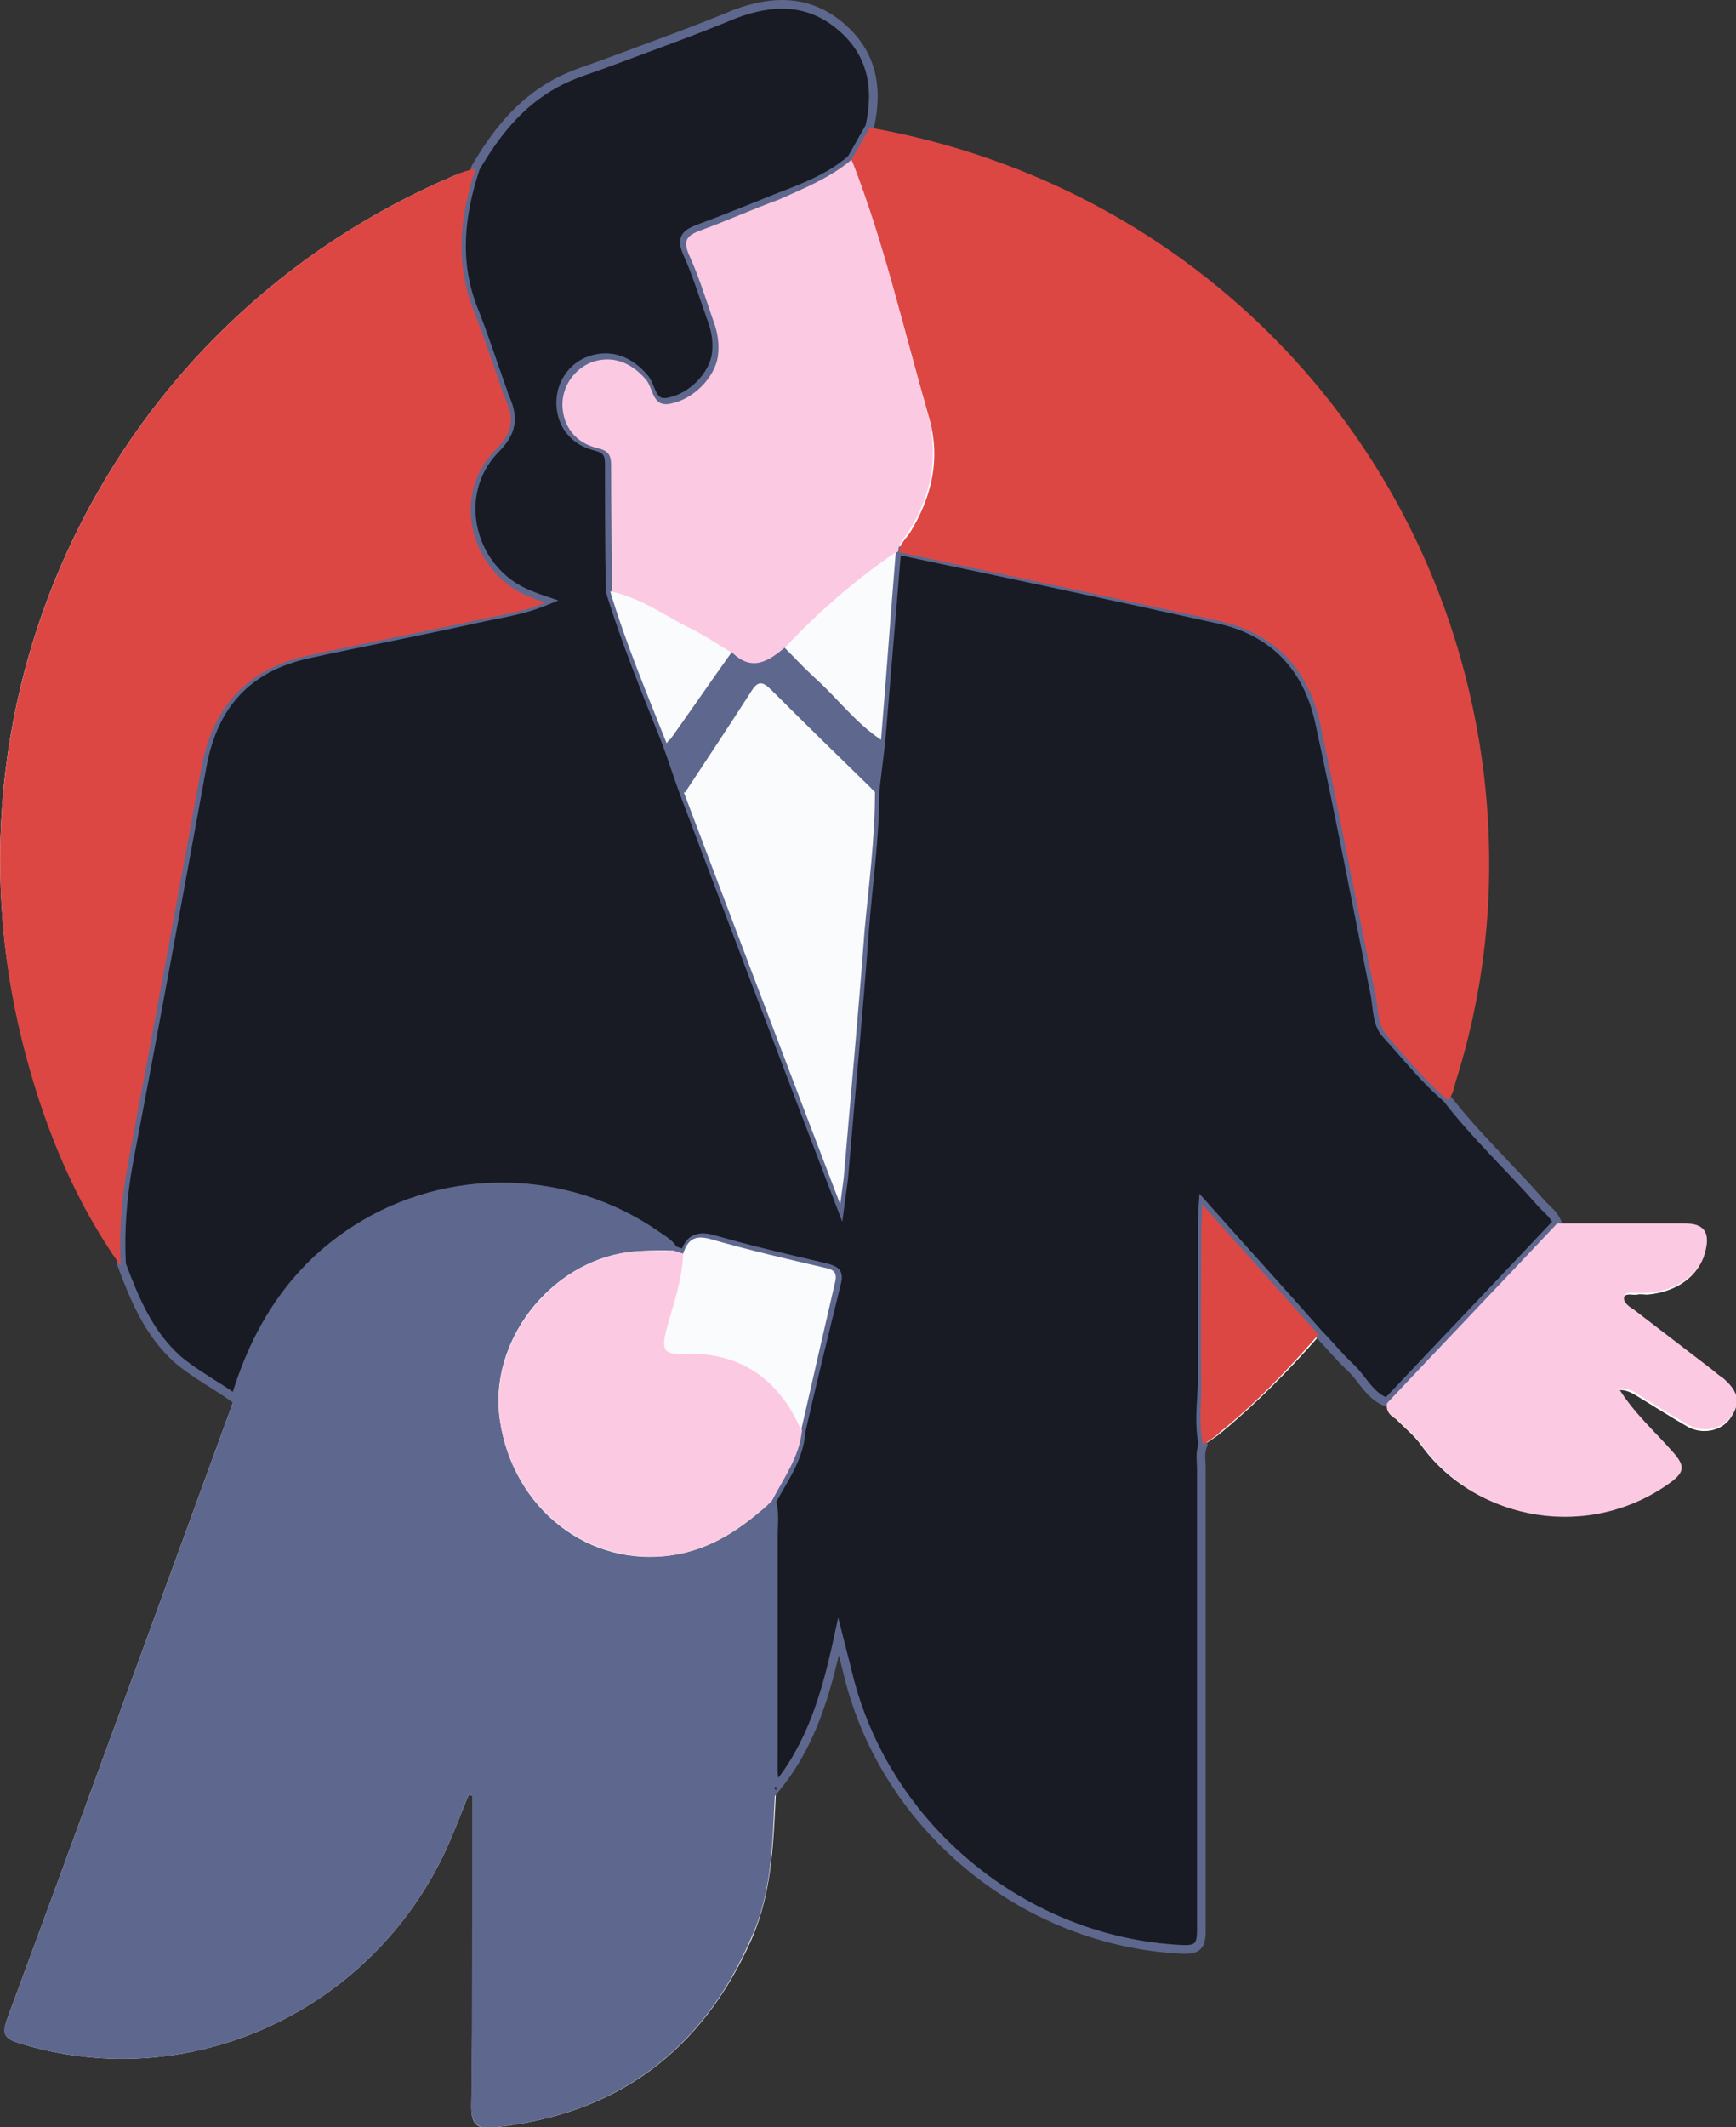 <?xml version="1.0" encoding="utf-8"?>
<!-- Generator: Adobe Illustrator 22.1.0, SVG Export Plug-In . SVG Version: 6.00 Build 0)  -->
<svg version="1.1" id="Слой_1" xmlns="http://www.w3.org/2000/svg" xmlns:xlink="http://www.w3.org/1999/xlink" x="0px" y="0px"
	 viewBox="0 0 200 245" style="enable-background:new 0 0 200 245;" xml:space="preserve">
<rect x="0" y="0" width="200" height="245" fill="#333333" stroke="none"/>
<style type="text/css">
	.st0{fill:#FEFEFE;}
	.st1{fill:#181B23;stroke:#5E688E;stroke-miterlimit:10;}
	.st2{fill:#5E688E;}
	.st3{fill:#DD4743;}
	.st4{fill:#FCC9E3;}
	.st5{fill:#0E113D;}
	.st6{fill:#FAFBFC;}
</style>
<g>
	<path class="st0" d="M186.4,160.1c0.9-0.1,1.6,0.3,2.4,0.8c1.8,1.1,3.7,2.3,5.6,3.4c1.8,1,4.1,0.5,5.1-1.2c1.1-1.7,0.3-3.1-1.1-4.2
		c-0.4-0.3-0.8-0.7-1.3-1c-3-2.3-6-4.6-9-6.9c-0.5-0.4-1.2-0.8-1.1-1.4c0.2-0.8,1-0.4,1.6-0.5c0.4-0.1,0.8,0,1.2,0
		c3.4-0.3,6-2.2,6.6-4.9c0.5-2.1-0.2-3.1-2.4-3.1c-4.9,0-9.8,0-14.7,0c-0.4-1-1.2-1.6-1.9-2.3c-3.5-4.1-7.5-7.7-10.8-12
		c0.6-0.6,0.7-1.4,0.9-2.1c3.7-11.7,4.7-23.7,3.2-35.9c-4.8-37.8-33.2-67.4-70.7-74c1-4.5,0.3-8.5-3.4-11.6C93.1-0.1,89,0,84.6,1.7
		C79.8,3.6,75,5.3,70.2,7.2C68.1,8,66,8.6,64,9.7c-4.1,2.2-6.9,5.8-9.2,9.7c-0.8,0.3-1.6,0.5-2.4,0.8C12.7,37-8.3,80.3,3.1,121.8
		c2.3,8.5,5.7,16.6,10.8,23.8c1.5,4,3.2,7.9,6.4,10.9c2,1.8,4.5,3,6.7,4.6c-8.7,23.8-17.4,47.7-26.2,71.5c-0.6,1.7-0.2,2.2,1.4,2.7
		c20.2,6.3,42.1-4.3,50.1-24.4c0.6-1.4,1.1-2.8,1.7-4.2c0.1,0,0.3,0.1,0.4,0.1c0,0.7,0,1.3,0,2c0,11.3,0.1,22.5-0.1,33.8
		c0,2.2,0.7,2.6,2.7,2.4c14.1-1.5,23.9-8.8,29.6-21.7c2.4-5.5,2.5-11.3,2.8-17.1c0-0.1,0.1-0.3,0.1-0.4l0,0.1
		c4.1-5,5.8-10.9,7.2-17.4c0.4,1.7,0.8,3,1.1,4.3c4.3,17.7,20.2,30.9,38.4,31.7c1.9,0.1,2.3-0.4,2.3-2.2c-0.1-17.7,0-35.4,0-53.1
		c0-0.9-0.2-1.9,0.2-2.8c0.7-0.5,1.4-0.9,2.1-1.5c4.1-3.4,7.8-7.2,11.3-11.2c1.2,1.3,2.4,2.6,3.6,3.8c1.4,1.3,2.3,3.3,4.2,4
		c-0.2,1,0.6,1.5,1.1,2.1c0.9,0.9,2,1.8,2.7,2.8c6.3,8.8,19.4,11,28.7,4.3c1.7-1.2,1.6-1.9,0.3-3.4
		C190.6,165,188.1,162.9,186.4,160.1L186.4,160.1z"/>
	<path class="st1" d="M138.6,166.4c-0.4,0.9-0.2,1.8-0.2,2.8c0,17.7,0,35.4,0,53.1c0,1.8-0.4,2.3-2.3,2.2
		c-18.1-0.9-34.1-14-38.4-31.7c-0.3-1.3-0.7-2.7-1.1-4.3c-1.4,6.5-3.1,12.4-7.2,17.4c-0.4-1.2-0.3-2.4-0.3-3.7c0-8.5,0-16.9,0-25.4
		c0-1.3,0.2-2.6-0.2-3.9c1.4-2.6,3.2-5,3.4-8.1c1.3-5.7,2.7-11.4,4.1-17.1c0.3-1.2-0.2-1.4-1.2-1.7c-4.3-1-8.6-2-12.8-3.2
		c-1.9-0.6-3-0.2-3.5,1.6c-0.4-0.1-0.9-0.3-1.3-0.4c-0.4-0.8-1.2-1.2-1.9-1.7c-10.3-7.2-24.1-7.5-34.7-0.7
		c-7.2,4.6-11.5,11.4-13.9,19.5c-2.2-1.6-4.6-2.8-6.7-4.6c-3.3-3-4.9-6.9-6.4-10.9c-0.2-3.9,0.1-7.7,0.8-11.6
		c2.9-15.2,5.7-30.5,8.5-45.8c1.3-7.1,5.3-11.4,12.3-12.9c6.4-1.4,12.8-2.6,19.1-4c2.6-0.6,5.3-0.9,8.2-2.1
		c-0.9-0.3-1.4-0.5-1.9-0.7C54.2,65.8,52,57,57,51.8c2.1-2.1,2.2-3.7,1.2-6c-0.2-0.3-0.2-0.7-0.4-1.1c-1.1-3.1-2.1-6.2-3.3-9.2
		c-2.1-5.4-1.5-10.8,0.3-16.2c2.3-3.9,5-7.4,9.2-9.7c2-1.1,4.2-1.7,6.3-2.5c4.8-1.8,9.6-3.5,14.4-5.5C89,0,93.1-0.1,96.8,3
		c3.7,3.1,4.4,7.1,3.4,11.6c-0.7,1.2-1.4,2.5-2.1,3.7c-2.5,2.2-5.5,3.3-8.6,4.5c-3,1.2-5.9,2.4-8.9,3.5c-1.6,0.6-2.2,1.1-1.4,2.9
		c1.1,2.4,1.9,5.1,2.8,7.6c0.5,1.3,0.7,2.7,0.5,4.1c-0.4,2.4-2.8,4.9-5.5,5.4c-2,0.4-1.9-1.8-2.8-2.8c-1.7-2-3.9-2.8-6.2-2
		c-2.1,0.7-3.5,2.8-3.4,5.1c0.1,2.3,1.5,4.2,4,4.8c1.2,0.3,1.6,0.8,1.6,2c0,4.9,0,9.8,0.1,14.7c1.8,5.9,4.2,11.7,6.5,17.5
		c0.7,1.9,1.3,3.8,2,5.7c5.9,15.6,11.8,31.2,18,47.4c0.2-1.5,0.3-2.3,0.4-3c0.8-9.5,1.7-19,2.4-28.5c0.4-5.3,1.2-10.6,1.2-16
		c0.2-2,0.5-4,0.7-6c0.6-7.2,1.2-14.4,1.8-21.6c0.1,0,0.2-0.1,0.2-0.2c12.3,2.6,24.6,5.2,36.8,7.9c6.4,1.4,10.3,5.5,11.7,11.8
		c2.3,10.5,4.3,21,6.4,31.4c0.3,1.6,0.2,3.4,1.3,4.6c2.3,2.5,4.4,5.2,7,7.4c3.3,4.3,7.3,8,10.8,12c0.6,0.7,1.5,1.3,1.9,2.3
		c-6.5,6.9-13.1,13.8-19.6,20.7c-2-0.7-2.8-2.7-4.2-4c-1.3-1.2-2.4-2.6-3.6-3.8c-4.3-4.9-8.7-9.7-13.4-15c-0.1,1.4-0.1,2.2-0.1,2.9
		c0,6,0,11.9,0,17.9C138.4,161.8,138.1,164.1,138.6,166.4z"/>
	<path class="st2" d="M88.9,172.9c0.4,1.3,0.2,2.6,0.2,3.9c0,8.5,0,16.9,0,25.4c0,1.2-0.1,2.5,0.3,3.7c0,0,0-0.1,0-0.1
		c-0.5,0-0.2,0.3-0.1,0.4c-0.3,5.8-0.3,11.7-2.8,17.1C80.9,236.2,71,243.5,57,245c-2,0.2-2.7-0.3-2.7-2.4
		c0.1-11.3,0.1-22.5,0.1-33.8c0-0.7,0-1.3,0-2c-0.1,0-0.3-0.1-0.4-0.1c-0.6,1.4-1.1,2.8-1.7,4.2c-8,20.1-29.9,30.7-50.1,24.4
		c-1.6-0.5-2.1-1-1.4-2.7c8.8-23.8,17.5-47.7,26.2-71.5c2.3-8.1,6.6-14.8,13.9-19.5c10.6-6.8,24.4-6.5,34.7,0.7
		c0.7,0.5,1.5,0.9,1.9,1.7c-1.7,0-3.4,0-5.1,0.2c-9.1,1.2-16.2,10.4-14.8,19.4c1.5,10.2,10.3,17,19.9,15.5
		C82.1,178.4,85.6,175.9,88.9,172.9z"/>
	<path class="st3" d="M98.1,18.4c0.7-1.2,1.4-2.5,2.1-3.7c37.5,6.6,65.9,36.2,70.7,74c1.5,12.2,0.5,24.2-3.2,35.9
		c-0.2,0.7-0.3,1.5-0.9,2.1c-2.6-2.2-4.8-4.9-7-7.4c-1.1-1.3-1-3.1-1.3-4.6c-2.2-10.5-4.2-21-6.4-31.4c-1.4-6.3-5.3-10.4-11.7-11.8
		c-12.3-2.7-24.6-5.3-36.8-7.9c0-0.9,0.7-1.5,1.2-2.2c2.6-4.2,3.6-8.7,2.2-13.4C104.1,37.9,101.8,27.9,98.1,18.4z"/>
	<path class="st3" d="M54.8,19.4c-1.8,5.4-2.4,10.7-0.3,16.2c1.2,3,2.2,6.1,3.3,9.2c0.1,0.4,0.2,0.7,0.4,1.1c1.1,2.3,0.9,3.9-1.2,6
		c-5.1,5.2-2.8,14,3.9,16.8c0.5,0.2,1,0.4,1.9,0.7c-2.8,1.2-5.6,1.5-8.2,2.1c-6.4,1.4-12.8,2.6-19.1,4c-7,1.5-11,5.9-12.3,12.9
		c-2.8,15.3-5.6,30.5-8.5,45.8c-0.7,3.8-1,7.7-0.8,11.6c-5.1-7.2-8.5-15.3-10.8-23.8C-8.3,80.3,12.7,37,52.4,20.2
		C53.2,19.8,54,19.6,54.8,19.4z"/>
	<path class="st4" d="M159.8,161.6c6.5-6.9,13.1-13.8,19.6-20.7c4.9,0,9.8,0,14.7,0c2.2,0,2.9,1,2.4,3.1c-0.6,2.7-3.2,4.6-6.6,4.9
		c-0.4,0-0.8,0-1.2,0c-0.6,0.1-1.4-0.3-1.6,0.5c-0.1,0.6,0.6,1.1,1.1,1.4c3,2.3,6,4.6,9,6.9c0.4,0.3,0.8,0.7,1.3,1
		c1.4,1.2,2.2,2.5,1.1,4.2c-1.1,1.7-3.3,2.2-5.1,1.2c-1.9-1.1-3.7-2.2-5.6-3.4c-0.7-0.5-1.5-0.9-2.4-0.8c-0.1,0-0.1-0.1-0.2-0.1
		c0.1,0,0.1,0.1,0.2,0.1c1.7,2.8,4.2,5,6.3,7.4c1.3,1.5,1.3,2.2-0.3,3.4c-9.3,6.8-22.3,4.6-28.7-4.3c-0.8-1.1-1.8-1.9-2.7-2.8
		C160.4,163.2,159.6,162.7,159.8,161.6z"/>
	<path class="st3" d="M138.6,166.4c-0.5-2.3-0.2-4.6-0.2-6.9c-0.1-6,0-11.9,0-17.9c0-0.7,0.1-1.5,0.1-2.9c4.7,5.3,9.1,10.2,13.4,15
		c-3.5,4-7.1,7.8-11.3,11.2C140,165.5,139.3,165.9,138.6,166.4z"/>
	<path class="st5" d="M89.4,206.2c-0.1-0.2-0.4-0.4,0.1-0.4C89.4,205.9,89.4,206.1,89.4,206.2z"/>
	<path class="st4" d="M98.1,18.4c3.8,9.6,6,19.6,8.8,29.4c1.3,4.7,0.4,9.2-2.2,13.4c-0.4,0.7-1.2,1.3-1.2,2.2c0,0.1-0.1,0.2-0.2,0.2
		c-4.7,3.2-9,6.8-12.8,11c-1.9,1.7-3.9,2.9-6.2,0.6c-1.4-0.8-2.8-1.8-4.3-2.5c-3.2-1.5-6-3.7-9.5-4.4c0-4.9-0.1-9.8-0.1-14.7
		c0-1.2-0.3-1.7-1.6-2c-2.5-0.6-3.9-2.5-4-4.8c-0.1-2.2,1.3-4.3,3.4-5.1c2.3-0.8,4.5,0,6.2,2c0.9,1,0.7,3.2,2.8,2.8
		c2.7-0.5,5.1-3,5.5-5.4c0.2-1.4,0-2.8-0.5-4.1c-0.9-2.6-1.7-5.2-2.8-7.6c-0.8-1.8-0.2-2.3,1.4-2.9c3-1.1,5.9-2.4,8.9-3.5
		C92.6,21.7,95.6,20.5,98.1,18.4z"/>
	<path class="st4" d="M88.9,172.9c-3.3,3-6.8,5.5-11.4,6.2c-9.6,1.4-18.4-5.4-19.9-15.5c-1.3-9,5.7-18.1,14.8-19.4
		c1.7-0.2,3.4-0.1,5.1-0.2c0.4,0.1,0.9,0.3,1.3,0.4c-0.1,3.1-1.2,6-2,9c-0.5,1.8-0.3,2.6,1.8,2.5c6.6-0.3,11.2,2.8,13.8,8.8
		C92.1,167.8,90.3,170.2,88.9,172.9z"/>
	<path class="st6" d="M100.8,91.2c0,5.4-0.7,10.6-1.2,16c-0.7,9.5-1.6,19-2.4,28.5c-0.1,0.8-0.2,1.5-0.4,3
		c-6.2-16.2-12.1-31.8-18-47.4c2.6-3.9,5.2-7.7,7.6-11.6c0.8-1.3,1.3-1.3,2.4-0.2C92.8,83.5,96.8,87.3,100.8,91.2z"/>
	<path class="st6" d="M92.3,164.7c-2.6-6-7.2-9.1-13.8-8.8c-2.1,0.1-2.2-0.6-1.8-2.5c0.8-3,1.9-5.9,2-9c0.6-1.9,1.6-2.2,3.5-1.6
		c4.2,1.2,8.5,2.2,12.8,3.2c1,0.2,1.5,0.5,1.2,1.7C94.9,153.3,93.6,159,92.3,164.7z"/>
	<path class="st2" d="M100.8,91.2c-4-3.9-8-7.8-11.9-11.7c-1.1-1.1-1.6-1.1-2.4,0.2c-2.5,3.9-5.1,7.8-7.6,11.6
		c-0.7-1.9-1.3-3.8-2-5.7c2.5-3.5,4.9-7,7.4-10.5c2.3,2.3,4.2,1.1,6.2-0.6c1.1,1.1,2.2,2.3,3.4,3.4c2.6,2.4,4.7,5.2,7.7,7.2
		C101.2,87.2,101,89.2,100.8,91.2z"/>
	<path class="st6" d="M101.5,85.2c-3-2-5.1-4.9-7.7-7.2c-1.2-1.1-2.3-2.3-3.4-3.4c3.9-4.1,8.1-7.8,12.8-11
		C102.6,70.8,102.1,78,101.5,85.2z"/>
	<path class="st6" d="M84.2,75.1c-2.5,3.5-4.9,7-7.4,10.5c-2.3-5.8-4.7-11.5-6.5-17.5c3.5,0.7,6.4,2.9,9.5,4.4
		C81.4,73.3,82.8,74.3,84.2,75.1z"/>
	<path class="st0" d="M186.4,160.1c-0.1,0-0.1-0.1-0.2-0.1C186.3,160,186.3,160,186.4,160.1C186.4,160.1,186.4,160.1,186.4,160.1z"
		/>
</g>
</svg>
